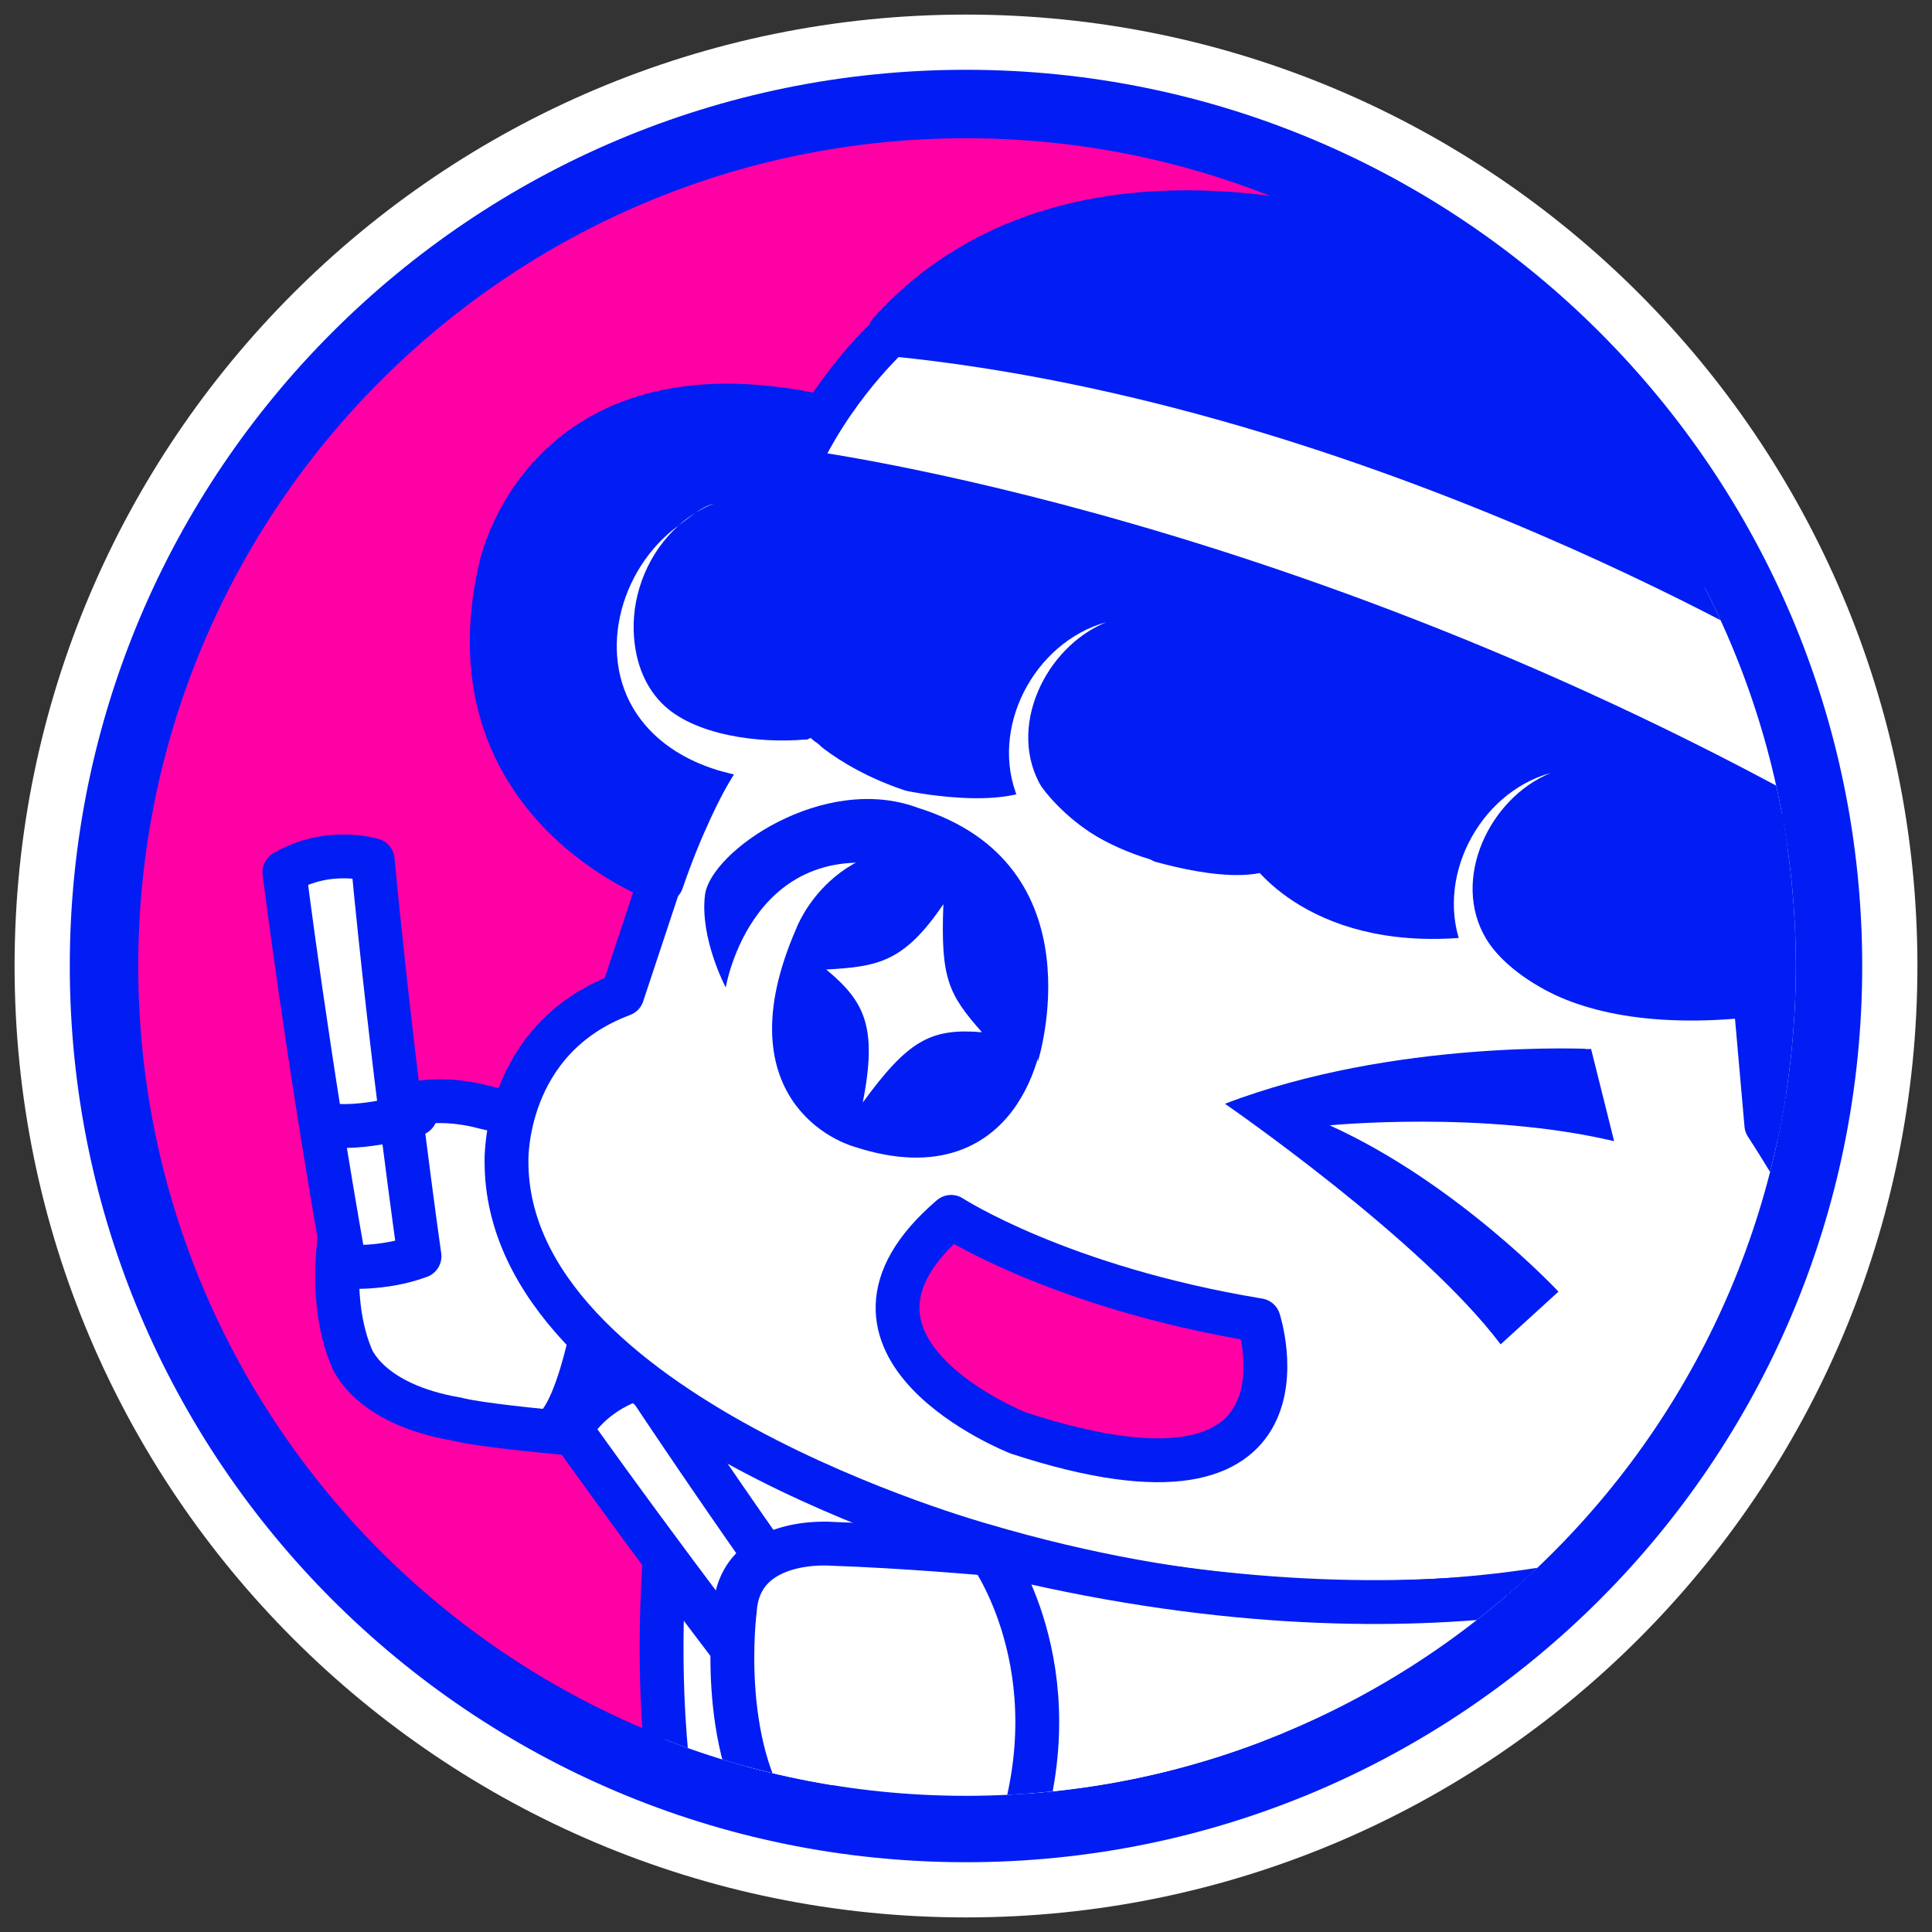 <?xml version="1.0" encoding="UTF-8" standalone="no"?>
<!DOCTYPE svg PUBLIC "-//W3C//DTD SVG 1.1//EN" "http://www.w3.org/Graphics/SVG/1.1/DTD/svg11.dtd">
<!-- Created with Vectornator (http://vectornator.io/) -->
<svg height="100%" stroke-miterlimit="10" style="fill-rule:nonzero;clip-rule:evenodd;stroke-linecap:round;stroke-linejoin:round;" version="1.1" viewBox="0 0 104.895 104.895" width="100%" xml:space="preserve" xmlns="http://www.w3.org/2000/svg" xmlns:vectornator="http://vectornator.io" xmlns:xlink="http://www.w3.org/1999/xlink">
<rect x="0" y="0" width="104.895" height="104.895" fill="#333333" stroke="none"/>
<defs/>
<g id="레이어-1" vectornator:layerName="레이어 1">
<g opacity="1">
<path d="M0.792 52.447C0.792 23.919 23.919 0.792 52.447 0.792C80.976 0.792 104.103 23.919 104.103 52.447C104.103 80.976 80.976 104.103 52.447 104.103C23.919 104.103 0.792 80.976 0.792 52.447Z" fill="#ffffff" fill-rule="nonzero" opacity="1" stroke="none"/>
<g opacity="1">
<path d="M3.789 52.447C3.789 25.574 25.574 3.789 52.447 3.789C79.321 3.789 101.106 25.574 101.106 52.447C101.106 79.321 79.321 101.106 52.447 101.106C25.574 101.106 3.789 79.321 3.789 52.447Z" fill="#021df3" fill-rule="nonzero" opacity="1" stroke="none"/>
<g opacity="1">
<path d="M7.506 52.447C7.506 27.627 27.627 7.506 52.447 7.506C77.268 7.506 97.389 27.627 97.389 52.447C97.389 77.268 77.268 97.389 52.447 97.389C27.627 97.389 7.506 77.268 7.506 52.447Z" fill="#ff00a5" fill-rule="nonzero" opacity="1" stroke="none"/>
<g opacity="1">
<clipPath id="ClipPath">
<path d="M97.502 52.447C97.502 27.564 77.331 7.393 52.447 7.393C27.564 7.393 7.393 27.564 7.393 52.447C7.393 77.331 27.564 97.502 52.447 97.502C77.331 97.502 97.502 77.331 97.502 52.447Z"/>
</clipPath>
<g clip-path="url(#ClipPath)">
<g opacity="1">
<path d="M32.977 62.421C32.977 62.421 28.637 60.599 26.221 60.098C26.221 60.098 21.001 58.538 19.521 62.396C19.521 62.396 17.138 68.91 19.051 73.612C19.051 73.612 19.863 76.229 24.864 77.06C24.864 77.06 26.311 77.558 37.017 78.311" fill="#ffffff" fill-rule="nonzero" opacity="1" stroke="#021df3" stroke-linecap="butt" stroke-linejoin="round" stroke-width="2.38"/>
<path d="M37.528 74.147C37.528 74.147 34.973 84.911 36.303 96.441C36.303 96.441 56.849 106.11 70.299 95.504L60.655 72.017L37.528 74.147Z" fill="#ffffff" fill-rule="nonzero" opacity="1" stroke="#021df3" stroke-linecap="butt" stroke-linejoin="round" stroke-width="2.38"/>
<g opacity="1">
<path d="M34.891 74.755C34.891 74.755 32.421 75.229 30.974 77.596C30.974 77.596 36.745 85.765 43.966 94.937C43.966 94.937 45.869 94.112 47.272 92.529C47.272 92.529 41.008 83.983 34.891 74.755Z" fill="#ffffff" fill-rule="nonzero" opacity="1" stroke="#021df3" stroke-linecap="butt" stroke-linejoin="round" stroke-width="2.38"/>
<path d="M43.556 85.787C43.556 85.787 41.244 87.924 39.217 88.569" fill="#ffffff" fill-rule="nonzero" opacity="1" stroke="#021df3" stroke-linecap="butt" stroke-linejoin="round" stroke-width="2.38"/>
</g>
<path d="M61.551 85.157C61.551 85.157 52.547 84.074 45.214 83.821C45.214 83.821 40.175 83.355 39.9 87.404C39.9 87.404 38.93 94.765 42.132 99.168" fill="#ffffff" fill-rule="nonzero" opacity="1" stroke="#021df3" stroke-linecap="butt" stroke-linejoin="round" stroke-width="2.38"/>
<g opacity="1" className="light-stick">
<path d="M20.234 46.695C20.234 46.695 17.833 45.949 15.44 47.355C15.44 47.355 16.68 57.28 18.725 68.772C18.725 68.772 20.793 68.942 22.776 68.207C22.776 68.207 21.28 57.718 20.234 46.695Z" fill="#ffffff" fill-rule="nonzero" opacity="1" stroke="#021df3" stroke-linecap="butt" stroke-linejoin="round" stroke-width="2.38"/>
<path d="M22.565 60.481C22.565 60.481 19.658 61.43 17.567 61.043" fill="#ffffff" fill-rule="nonzero" opacity="1" stroke="#021df3" stroke-linecap="butt" stroke-linejoin="round" stroke-width="2.38"/>
</g>
<path d="M91.833 84.243C91.833 84.243 76.403 90.713 53.306 83.88C53.306 83.88 27.476 76.743 27.5 63.056C27.5 63.056 27.287 56.428 33.79 53.994C33.79 53.994 35.172 49.816 35.862 47.745C35.862 47.745 36.904 42.934 43.525 34.953C43.525 34.953 98.36 40.96 102.677 48.189C102.677 48.189 106.227 70.432 91.833 84.243Z" fill="#ffffff" fill-rule="nonzero" opacity="1" stroke="#021df3" stroke-linecap="butt" stroke-linejoin="round" stroke-width="2.38"/>
<path d="M86.386 56.953C86.386 56.953 75.683 56.408 66.507 59.928C66.507 59.928 77.18 67.276 81.474 72.99L84.615 70.127C84.615 70.127 79.118 64.234 72.194 61.099C72.194 61.099 80.537 60.278 87.637 61.959L86.386 56.953Z" fill="#021df3" fill-rule="nonzero" opacity="1" stroke="none"/>
<path d="M102.874 46.706C77.302 29.648 46.865 25.891 46.865 25.891C47.373 24.728 48.142 23.871 48.142 23.871C47.215 23.156 43.611 22.423 43.611 22.423C29.341 19.796 27.165 30.892 27.165 30.892C24.245 43.715 35.936 47.844 35.936 47.844C37.943 41.984 40.327 39.09 40.327 39.09C42.488 39.979 44.209 38.573 44.209 38.573C44.209 38.573 45.755 40.525 49.493 41.781C49.493 41.781 56.186 43.171 56.636 40.55C56.636 40.55 57.772 43.627 61.962 45.315C61.962 45.315 66.8 46.97 68.818 46.033C68.818 46.033 72.021 51.051 81.181 49.485C81.181 49.485 83.154 55.38 95.279 54.013L95.901 61.068C95.901 61.068 99.828 67.046 100.625 70.038L103.184 64.794" fill="#021df3" fill-rule="nonzero" opacity="1" stroke="#021df3" stroke-linecap="butt" stroke-linejoin="round" stroke-width="2.38"/>
<path d="M40.499 44.505" fill="none" opacity="1" stroke="#021df3" stroke-linecap="butt" stroke-linejoin="round" stroke-width="2.38"/>
<path d="M77.502 13.98C77.502 13.98 58.927 6.324 48.326 18.035L54.119 23.836L98.791 39.976C98.791 39.976 95.38 24.93 77.502 13.98Z" fill="#021df3" fill-rule="nonzero" opacity="1" stroke="#021df3" stroke-linecap="butt" stroke-linejoin="round" stroke-width="2.38"/>
<path d="M38.275 48.595C37.99 50.956 39.403 53.612 39.403 53.612C39.403 53.612 40.837 44.973 49.353 47.203C49.353 47.203 55.959 50.674 56.35 57.633C56.35 57.633 59.75 46.961 49.84 43.86C44.712 41.945 38.56 46.234 38.275 48.595Z" fill="#021df3" fill-rule="nonzero" opacity="1" stroke="none"/>
<path d="M81.136 49.477C81.136 49.477 75.774 45.489 73.8 39.034" fill="none" opacity="1" stroke="#021df3" stroke-linecap="round" stroke-linejoin="round" stroke-width="2.38"/>
<path d="M53.697 84.266C53.697 84.266 58.347 90.533 55.257 99.842C55.257 99.842 77.016 102.561 92.137 84.404C92.137 84.404 77.803 90.295 53.697 84.266Z" fill="#ffffff" fill-rule="nonzero" opacity="1" stroke="#021df3" stroke-linecap="butt" stroke-linejoin="round" stroke-width="2.38"/>
<path d="M64.184 35.264C64.184 35.264 61.841 39.883 68.709 46.09" fill="none" opacity="1" stroke="#021df3" stroke-linecap="round" stroke-linejoin="round" stroke-width="2.38"/>
<path d="M55.008 32.324C55.008 32.324 52.932 35.497 55.842 40.972" fill="none" opacity="1" stroke="#021df3" stroke-linecap="round" stroke-linejoin="round" stroke-width="2.38"/>
<path d="M99.533 35.704C99.533 35.704 75.28 20.798 48.364 18.145C48.364 18.145 45.1 21.064 43.145 25.556C43.145 25.556 71.695 29.052 102.8 47.622C102.8 47.622 102.399 40.14 99.533 35.704Z" fill="#ffffff" fill-rule="nonzero" opacity="1" stroke="#021df3" stroke-linecap="butt" stroke-linejoin="round" stroke-width="2.38"/>
<path d="M68.34 71.679C68.34 71.679 72.121 83.319 55.275 77.798C55.275 77.798 43.406 73.121 51.639 66.068C51.639 66.068 57.517 69.896 68.34 71.679Z" fill="#ff00a5" fill-rule="nonzero" opacity="1" stroke="#021df3" stroke-linecap="butt" stroke-linejoin="round" stroke-width="2.38"/>
<path d="M32.014 72.886C32.014 72.886 31.346 76.066 30.38 77.26" fill="none" opacity="1" stroke="#021df3" stroke-linecap="butt" stroke-linejoin="round" stroke-width="2.38"/>
<path d="M44.666 38.909C44.666 38.909 40.879 35.523 42.911 30.584" fill="none" opacity="1" stroke="#021df3" stroke-linecap="round" stroke-linejoin="round" stroke-width="2.38"/>
<g opacity="1">
<path d="M38.75 27.344C38.026 27.631 37.402 28.032 36.844 28.531C37.456 28.087 38.003 27.558 38.75 27.344ZM36.844 28.531C33.613 30.873 32.275 35.797 34.812 39.094C36.858 41.752 40.651 42.572 43.844 42.281C44.436 42.228 44.865 41.717 44.812 41.125C44.76 40.533 44.248 40.103 43.656 40.156C41.252 40.361 37.644 39.95 35.906 38.156C34.893 37.111 34.456 35.711 34.406 34.281C34.332 32.145 35.237 29.97 36.844 28.531Z" fill="#ffffff" stroke="none"/>
</g>
<g opacity="1">
<path d="M60.062 33.781C56.136 34.867 53.668 39.576 55.281 43.375C56.414 46.043 59.032 47.887 61.75 48.688C62.32 48.857 62.925 48.539 63.094 47.969C63.263 47.399 62.914 46.794 62.344 46.625C60.287 46.007 57.681 44.615 56.562 42.75C54.631 39.531 56.748 35.131 60.062 33.781Z" fill="#ffffff" stroke="none"/>
</g>
<g opacity="1">
<path d="M84.188 41.969C80.261 43.055 77.825 47.795 79.438 51.594C80.57 54.261 83.157 56.105 85.875 56.906C86.445 57.075 87.05 56.758 87.219 56.188C87.388 55.617 87.07 55.013 86.5 54.844C84.443 54.225 81.806 52.834 80.688 50.969C78.756 47.75 80.873 43.319 84.188 41.969Z" fill="#ffffff" stroke="none"/>
</g>
<path d="M55.523 55.527C55.523 55.527 54.925 63.758 46.82 61.151C46.82 61.151 40.543 59.586 44.314 50.908C44.314 50.908 45.997 46.242 51.79 47.261C51.79 47.261 55.294 46.37 55.523 55.527Z" fill="#021df3" fill-rule="nonzero" opacity="1" stroke="#021df3" stroke-linecap="butt" stroke-linejoin="round" stroke-width="2.38"/>
</g>
</g>
</g>
<path d="M51.219 49.092C51.065 53.121 51.483 53.969 53.312 56.043C50.525 55.814 49.305 56.487 46.844 59.858C47.653 55.733 46.941 54.371 44.86 52.639C47.666 52.479 49.072 52.254 51.219 49.092Z" fill="#ffffff" fill-rule="nonzero" opacity="1" stroke="none"/>
</g>
</g>
</g>
</g>
</svg>
